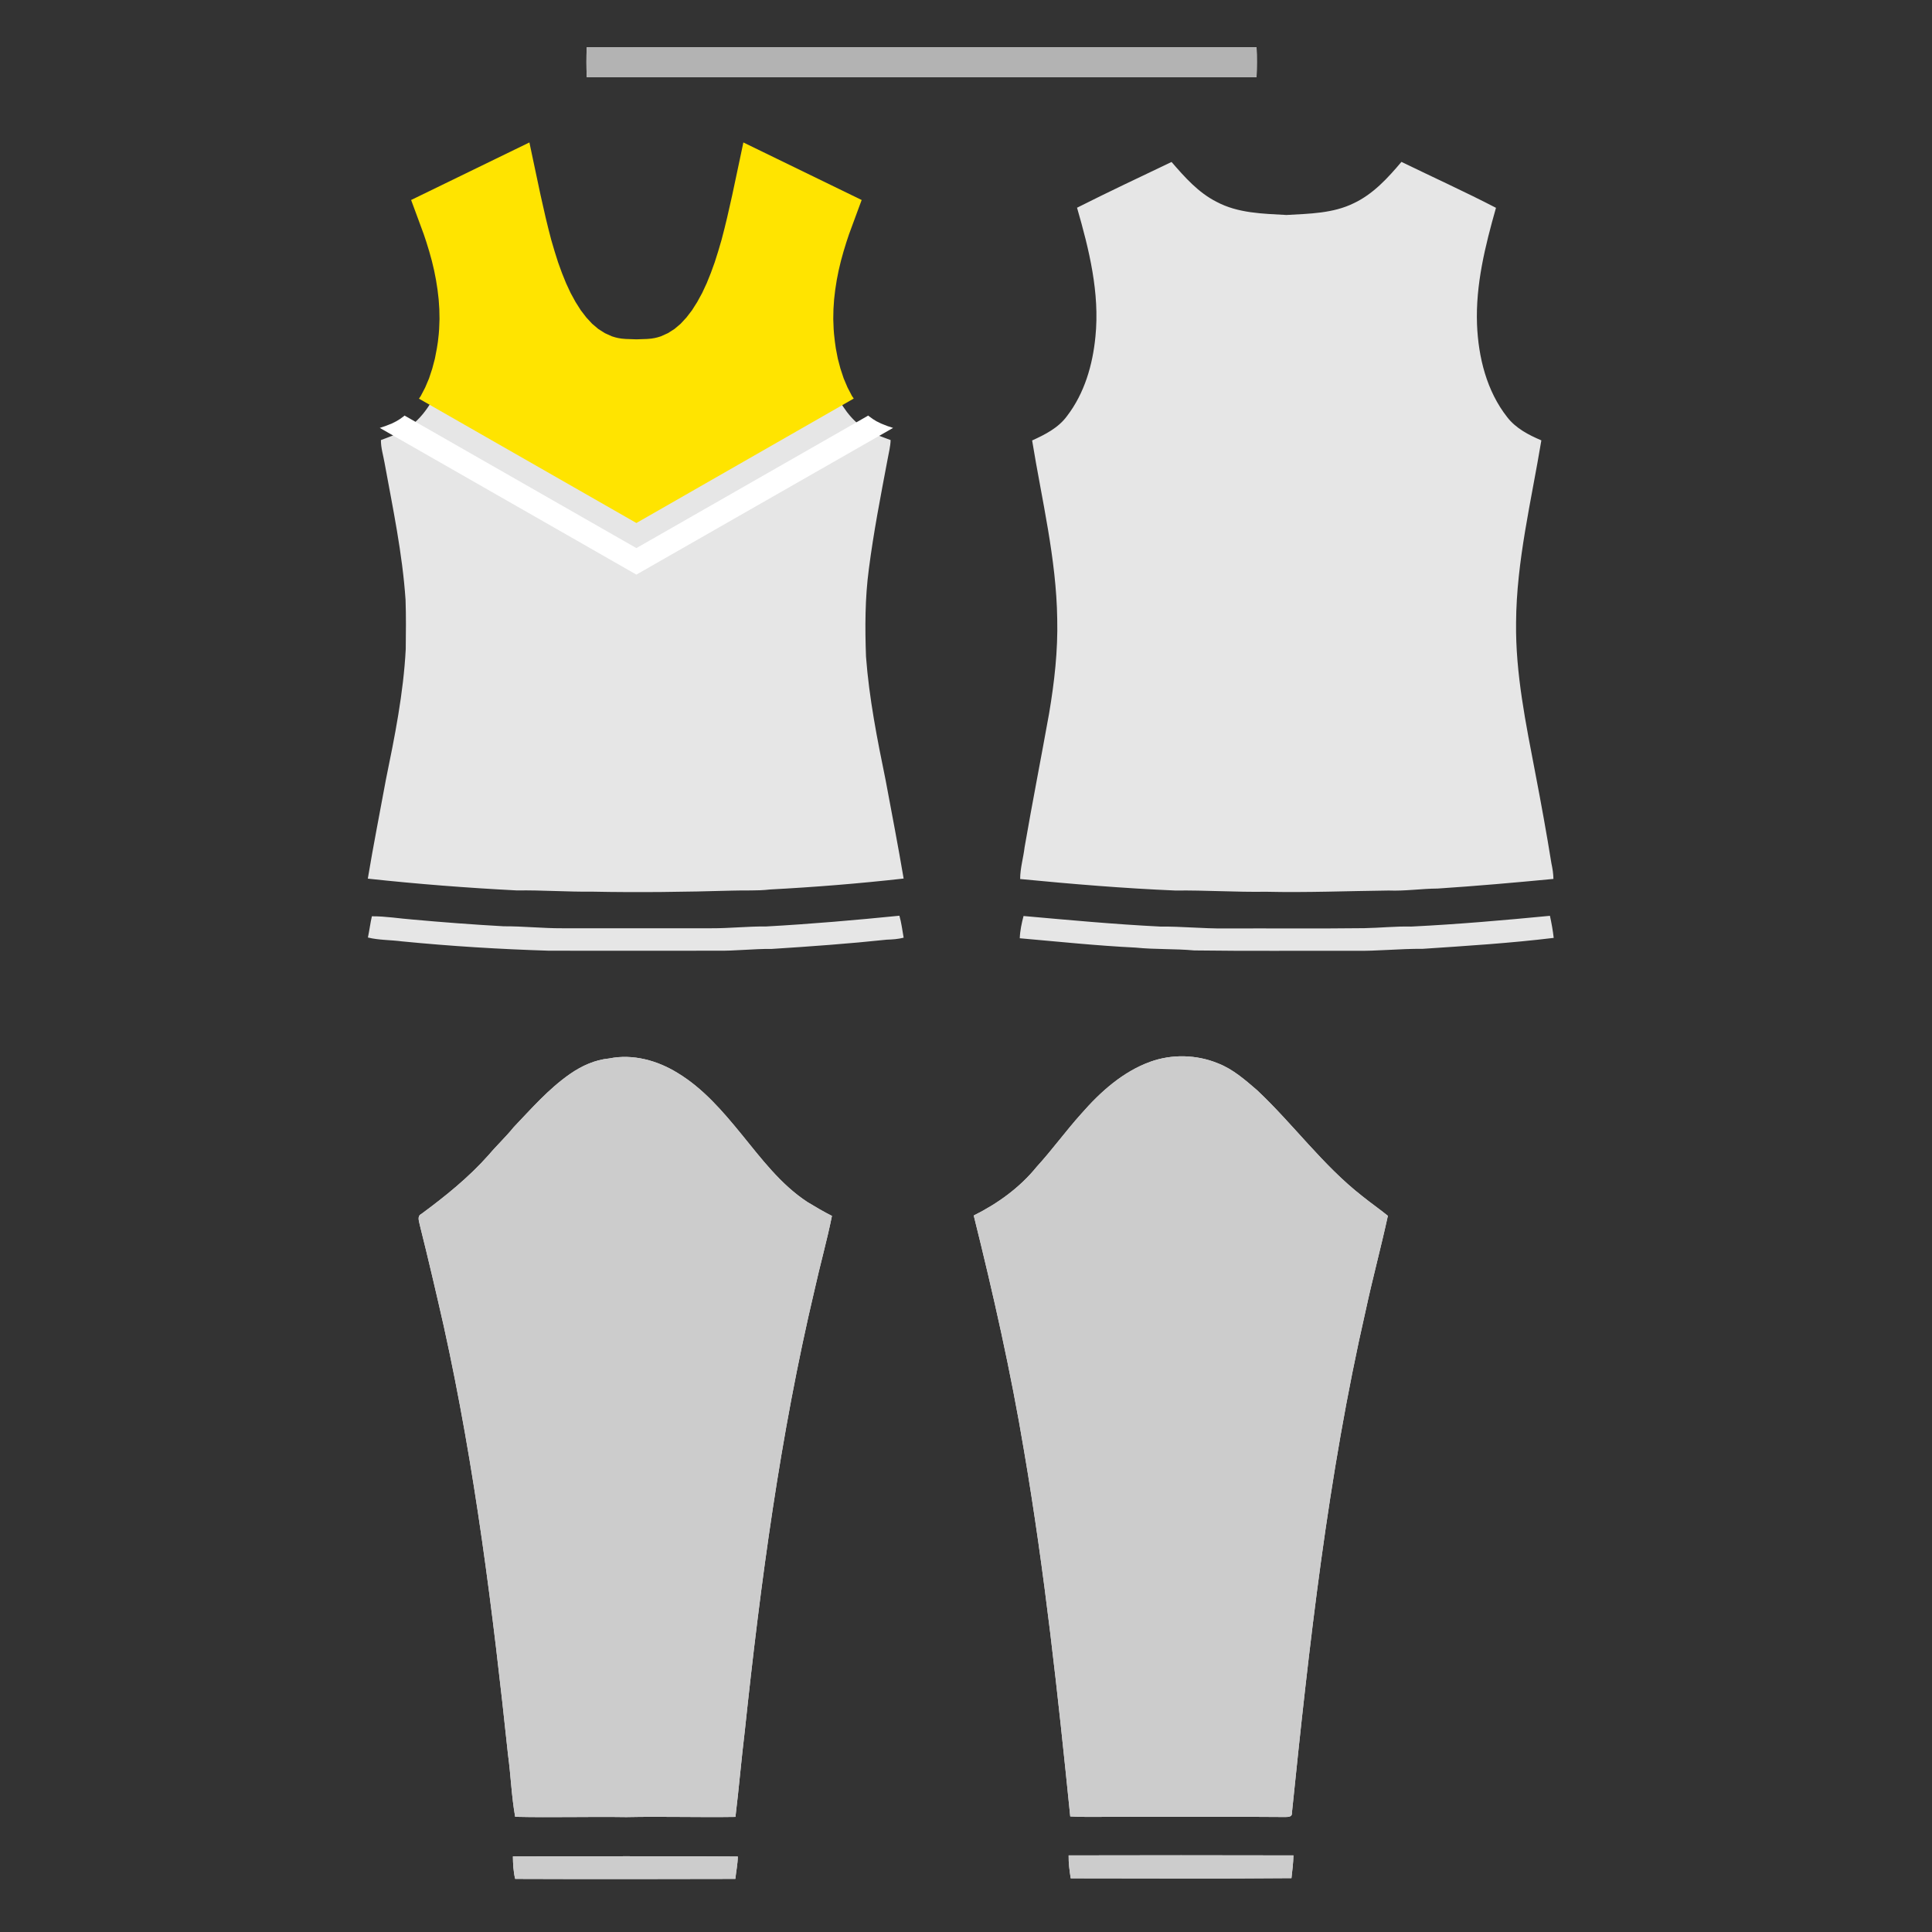 <?xml version="1.0" encoding="utf-8"?>
<!-- Generator: Adobe Illustrator 28.2.0, SVG Export Plug-In . SVG Version: 6.00 Build 0)  -->
<svg version="1.1" id="Layer_1" xmlns="http://www.w3.org/2000/svg" xmlns:xlink="http://www.w3.org/1999/xlink" x="0px" y="0px"
	 viewBox="0 0 2048 2048" style="enable-background:new 0 0 2048 2048;" xml:space="preserve">
<rect x="0" y="0" width="2048" height="2048" fill="#333333" stroke="none"/>
<style type="text/css">
	.st0{fill:#E6E6E6;}
	.st1{fill:#FFE400;}
	.st2{fill:#FFFFFF;}
	.st3{fill:#CCCCCC;}
	.st4{fill:#B3B3B3;}
</style>
<g id="color01">
	<path id="cut" class="st0" d="M621.9,50.2c236.7-0.3,473.4-0.1,710.1-0.1c0.5,10.6,0.4,21.1,0,31.7c-236.7,0.1-473.4,0.1-710,0
		C621.5,71.3,621.6,60.7,621.9,50.2z M454.3,218.3c-3.6,1.3-1.7,5.7-0.9,8.2c9,24.2,17.7,48.9,21.4,74.6c5.1,31.5,4.2,64.1-4.7,94.9
		c-6.3,20.5-16.6,40.8-33.5,54.5c-9.4,7.9-21.5,11.6-32.8,16c-0.1,8.1,2.4,15.9,3.8,23.9c8.8,48.2,19,96.4,22.3,145.5
		c0.6,17.4,0.4,34.8,0.2,52.1c-2.4,46.8-11.7,93-21.1,138.8c-6.4,34.9-13.3,69.6-19.1,104.6c52.6,5.7,105.3,9.8,158.1,12.5
		c26.7-0.4,53.3,1.6,80,1.3c49.3,1,98.7,0.3,148-1.1c13.4-0.5,26.8,0.4,40.1-1.2c47.4-2.5,94.6-6.3,141.8-11.6
		c-5.9-34.8-12.6-69.5-19.1-104.3c-8.9-43.3-17.5-86.8-20.8-131c-1.1-30.9-1.1-61.9,3-92.6c5-39.1,12.6-77.9,19.9-116.6
		c1.2-6.7,3-13.4,3.2-20.3c-9.1-3.5-18.6-6.4-26.9-11.6c-15.2-9.6-25.6-25.1-32.9-41.2c-14.3-33-17.1-70.2-12.3-105.6
		c3.3-30.5,14.5-59.1,24.3-87.9c-29.1-15.5-59.4-28.9-88.8-43.8c-4.1-1.8-8-4.8-12.7-3.9c-8.6,39.7-16.3,79.9-30,118.3
		c-8.1,22.1-18.6,43.9-35.3,60.8c-11.8,11.1-26.8,20.1-43.4,20.6c-15.2,0.2-31.2,1.7-45.3-5c-22.7-10.4-37.9-31.7-48.2-53.7
		c-16.1-33.4-23.9-69.9-32.1-105.9c-2.5-11.8-5.5-23.5-7.3-35.5c-5.2,0.2-9.6,3-14.2,5.1C510.8,190.9,482.5,204.5,454.3,218.3z
		 M1161.2,356.9c-2.9,29.9-11.6,60-30.1,84.1c-9.1,12.5-23.3,19.7-37,25.9c10.2,62.8,25.7,125.3,26.6,189.2c0.8,33.6-3,67-8.6,100.1
		c-8.5,47.4-17.8,94.6-26,142c-1.3,11.2-4.7,22.2-4.7,33.6c54.8,5.3,109.6,9.9,164.6,12.2c32-0.4,64,1.8,96,1.3
		c43.3,1,86.7-0.8,130-1.3c17.4,0.7,34.7-2,52.1-2.1c40.9-2.7,81.8-6.3,122.6-10.2c-0.1-5.5-0.9-10.9-2.1-16.3
		c-5.1-31.8-10.9-63.6-17-95.3c-10.1-52.9-21.2-106.1-20.5-160.1c0.4-65.3,16.2-129.1,26.8-193.2c-13.5-5.7-27.1-12.8-36.2-24.6
		c-21.8-27.7-30.6-63.5-32-98.2c-1.6-42.2,8.7-83.5,20.1-123.7c-33-17.1-66.8-32.4-100.2-48.7c-14.4,17-29.9,34.1-50.5,43.8
		c-22.1,10.9-47.3,11.1-71.4,12.5c-25.1-1.4-51.3-1.8-74-13.9c-19.3-9.7-33.9-26.2-47.8-42.3c-33.5,16-67.1,31.8-100.2,48.5
		C1154.5,264.5,1165.9,310.5,1161.2,356.9z M754,984c-52.7,0.1-105.3,0-158,0c-20.7,0.1-41.3-2.2-62-2.1
		c-32.1-1.8-64.1-4.2-96.1-7.1c-14.6-1.1-29.1-3.6-43.7-3.5c-1.7,7.4-2.6,15-4.2,22.5c11.8,2.9,24.1,2.5,36.1,4.1
		c51.9,5.1,103.9,8.3,156,9.9c59.3,0.1,118.7,0,178,0c19.4,0.3,38.7-2.1,58.1-1.9c40.7-2.6,81.3-5.5,121.8-9.8
		c6-0.2,12-0.6,17.9-2.1c-1.4-7.8-2.3-15.7-4.5-23.3c-47,4.7-94.1,8.8-141.3,11.4C792.6,981.9,773.4,984.1,754,984z M1081,994.6
		c40.9,3.6,81.9,7.9,122.9,9.9c20.6,2.1,41.4,1.1,62.1,3c56.7,0.8,113.4,0.2,170,0.4c24.1,0.4,48-2.3,72.1-2.1
		c46.4-3.1,92.8-6,138.9-11.6c-0.9-7.9-2.3-15.7-4-23.4c-48.9,4.7-97.9,9-147,11.4c-16.7-0.4-33.3,1.4-49.9,1.7
		c-49.4,0.6-98.7,0.1-148.1,0.3c-22.7,0.2-45.3-2.2-68-2c-48.4-2.4-96.7-6.9-145-11.2C1083,978.6,1081.3,986.5,1081,994.6z
		 M604.3,1138.4c-22.6,15.7-40.8,36.6-59.7,56.4c-8.3,10.3-18,19.3-26.5,29.4c-21.1,23.8-45.9,43.8-71.4,62.6
		c-5,2.4-2.3,8.1-1.6,12.2c8.9,35.5,17.2,71.1,25.3,106.8c33.1,149.7,52,302,68.1,454.2c3,21.9,3.7,44.2,7.6,65.9
		c39.3,0.9,78.6-0.3,117.9,0.3c38.5-0.8,77.1,0.4,115.6-0.2c3.7-30.6,6.3-61.3,10-91.9c16.6-156.6,37.5-313.1,73.8-466.5
		c5.8-26.3,13.2-52.3,18.5-78.7c-8.9-4.4-17.5-9.6-26-14.7c-28.4-18.6-48.9-46.1-70.1-72.1c-19.7-24.1-40.4-48.3-67.3-64.6
		c-21.4-13.3-47.6-20.6-72.7-15.5C630.8,1123.4,616.7,1129.8,604.3,1138.4z M1146.4,1180.4c-16.5,18.3-30.9,38.3-47.5,56.5
		c-17.9,22.1-41.4,39-66.7,51.6c20.6,82.7,39.4,165.9,53.4,249.9c21.9,128.3,35.8,257.7,48.9,387.1c21.1,1.1,42.3,0.1,63.4,0.3
		c54,0.3,108.1-0.2,162.1,0.3c3.5-0.2,10,1,9.5-4.5c18.3-178.3,38.1-357,78.1-532c7.2-33.7,16.3-67.1,23.6-100.8
		c-8.9-7.2-18.3-13.7-27.2-20.9c-41.9-32.7-73.1-76.3-111.6-112.4c-12.7-10.9-25.6-22.3-41.5-28.4c-22.5-9.2-48.5-9.9-71.5-1.6
		C1190.3,1136,1166.5,1157.4,1146.4,1180.4z M1135,1991.1c78,0,156,0.5,234-0.2c0.9-8,1.9-16,2.1-24.1c-79.4-0.2-158.9-0.2-238.3,0
		C1132.6,1975,1133.8,1983.1,1135,1991.1z M546.1,1991.7c77.8,0.3,155.6,0.2,233.4,0c0.8-7.9,2.5-15.7,2.6-23.7
		c-79.5-0.5-159-0.3-238.4-0.1C543.8,1975.9,544.2,1983.9,546.1,1991.7z"/>
</g>
<g id="color02">
	<path class="st1" d="M674.6,554.4L444.1,422.6l1.9-2.8l4.7-9l4.1-9.7l3.4-10.3l2.8-10.6l2.1-10.9l1.1-7.1l0.9-8.1l0.4-5.2l0.4-10.6
		l-0.2-10.5l-0.7-10.4l-1.2-10.3l-1.6-10.2l-2-10.2l-2.4-10.1l-2.8-10.1l-3.1-10.1l-2.7-8.1l-9.1-24.7l-4.3-11.6l125.4-61l3.6,17.1
		l8.3,39.1l5.3,23.4l2.9,11.9l3.1,12l3.5,11.9l3.7,11.7l4.1,11.3l4.4,10.9l4.8,10.3l5.2,9.5l5.5,8.7l5.9,7.7l6.2,6.7l6.5,5.5
		l6.9,4.4l7.5,3.4l3.6,1.1l2.9,0.7l3.6,0.6l4.4,0.4l11.5,0.4l11.5-0.4l4.4-0.4l3.6-0.6l2.9-0.7l3.6-1.1l7.5-3.4l6.9-4.4l6.5-5.5
		l6.2-6.7l5.9-7.7l5.5-8.7l5.2-9.5l4.8-10.3l4.4-10.9l4.1-11.3l3.7-11.7l3.5-11.9l3.1-12l2.9-11.9l5.3-23.4l8.3-39.1l3.6-17.1
		l125.4,61l-4.3,11.6l-9.1,24.7l-2.7,8.1l-3.1,10.1l-2.8,10.1l-2.4,10.1l-2,10.1l-1.6,10.2l-1.2,10.3l-0.7,10.4l-0.2,10.5l0.4,10.6
		l0.4,5.2l0.9,8.1l1,7.1l2.1,10.9l2.8,10.6l3.4,10.3l4.1,9.7l4.7,9l1.9,2.8L674.6,554.4z"/>
</g>
<g id="color03">
	<path class="st2" d="M674.6,609.1l-272-155.5l6-2l6.8-2.7l4.8-2.4l3.6-2.2l4.3-3.1l0.7-0.7l245.8,140.5l245.8-140.5l0.7,0.7
		l4.3,3.1l3.6,2.2l4.8,2.4l6.8,2.7l6.1,2L674.6,609.1z"/>
</g>
<g id="color06">
	<path class="st3" d="M604.3,1138.4c-22.6,15.7-40.8,36.6-59.7,56.4c-8.3,10.3-18,19.3-26.5,29.4c-21.1,23.8-45.9,43.8-71.4,62.6
		c-5,2.4-2.3,8.1-1.6,12.2c8.9,35.5,17.2,71.1,25.3,106.8c33.1,149.7,52,302,68.1,454.2c3,21.9,3.7,44.2,7.6,65.9
		c39.3,0.9,78.6-0.3,117.9,0.3c38.5-0.8,77.1,0.4,115.6-0.2c3.7-30.6,6.3-61.3,10-91.9c16.6-156.6,37.5-313.1,73.8-466.5
		c5.8-26.3,13.2-52.3,18.5-78.7c-8.9-4.4-17.5-9.6-26-14.7c-28.4-18.6-48.9-46.1-70.1-72.1c-19.7-24.1-40.4-48.3-67.3-64.6
		c-21.4-13.3-47.6-20.6-72.7-15.5C630.8,1123.4,616.7,1129.8,604.3,1138.4z M1146.4,1180.4c-16.5,18.3-30.9,38.3-47.5,56.5
		c-17.9,22.1-41.4,39-66.7,51.6c20.6,82.7,39.4,165.9,53.4,249.9c21.9,128.3,35.8,257.7,48.9,387.1c21.1,1.1,42.3,0.1,63.4,0.3
		c54,0.3,108.1-0.2,162.1,0.3c3.5-0.2,10,1,9.5-4.5c18.3-178.3,38.1-357,78.1-532c7.2-33.7,16.3-67.1,23.6-100.8
		c-8.9-7.2-18.3-13.7-27.2-20.9c-41.9-32.7-73.1-76.3-111.6-112.4c-12.7-10.9-25.6-22.3-41.5-28.4c-22.5-9.2-48.5-9.9-71.5-1.6
		C1190.3,1136,1166.5,1157.4,1146.4,1180.4z M1135,1991.1c78,0,156,0.5,234-0.2c0.9-8,1.9-16,2.1-24.1c-79.4-0.2-158.9-0.2-238.3,0
		C1132.6,1975,1133.8,1983.1,1135,1991.1z M546.1,1991.7c77.8,0.3,155.6,0.2,233.4,0c0.8-7.9,2.5-15.7,2.6-23.7
		c-79.5-0.5-159-0.3-238.4-0.1C543.8,1975.9,544.2,1983.9,546.1,1991.7z"/>
</g>
<g id="color12">
	<path class="st4" d="M621.9,50.2c236.7-0.3,473.4-0.1,710.1-0.1c0.5,10.6,0.4,21.1,0,31.7c-236.7,0.1-473.4,0.1-710,0
		C621.5,71.3,621.6,60.7,621.9,50.2z"/>
</g>
</svg>
